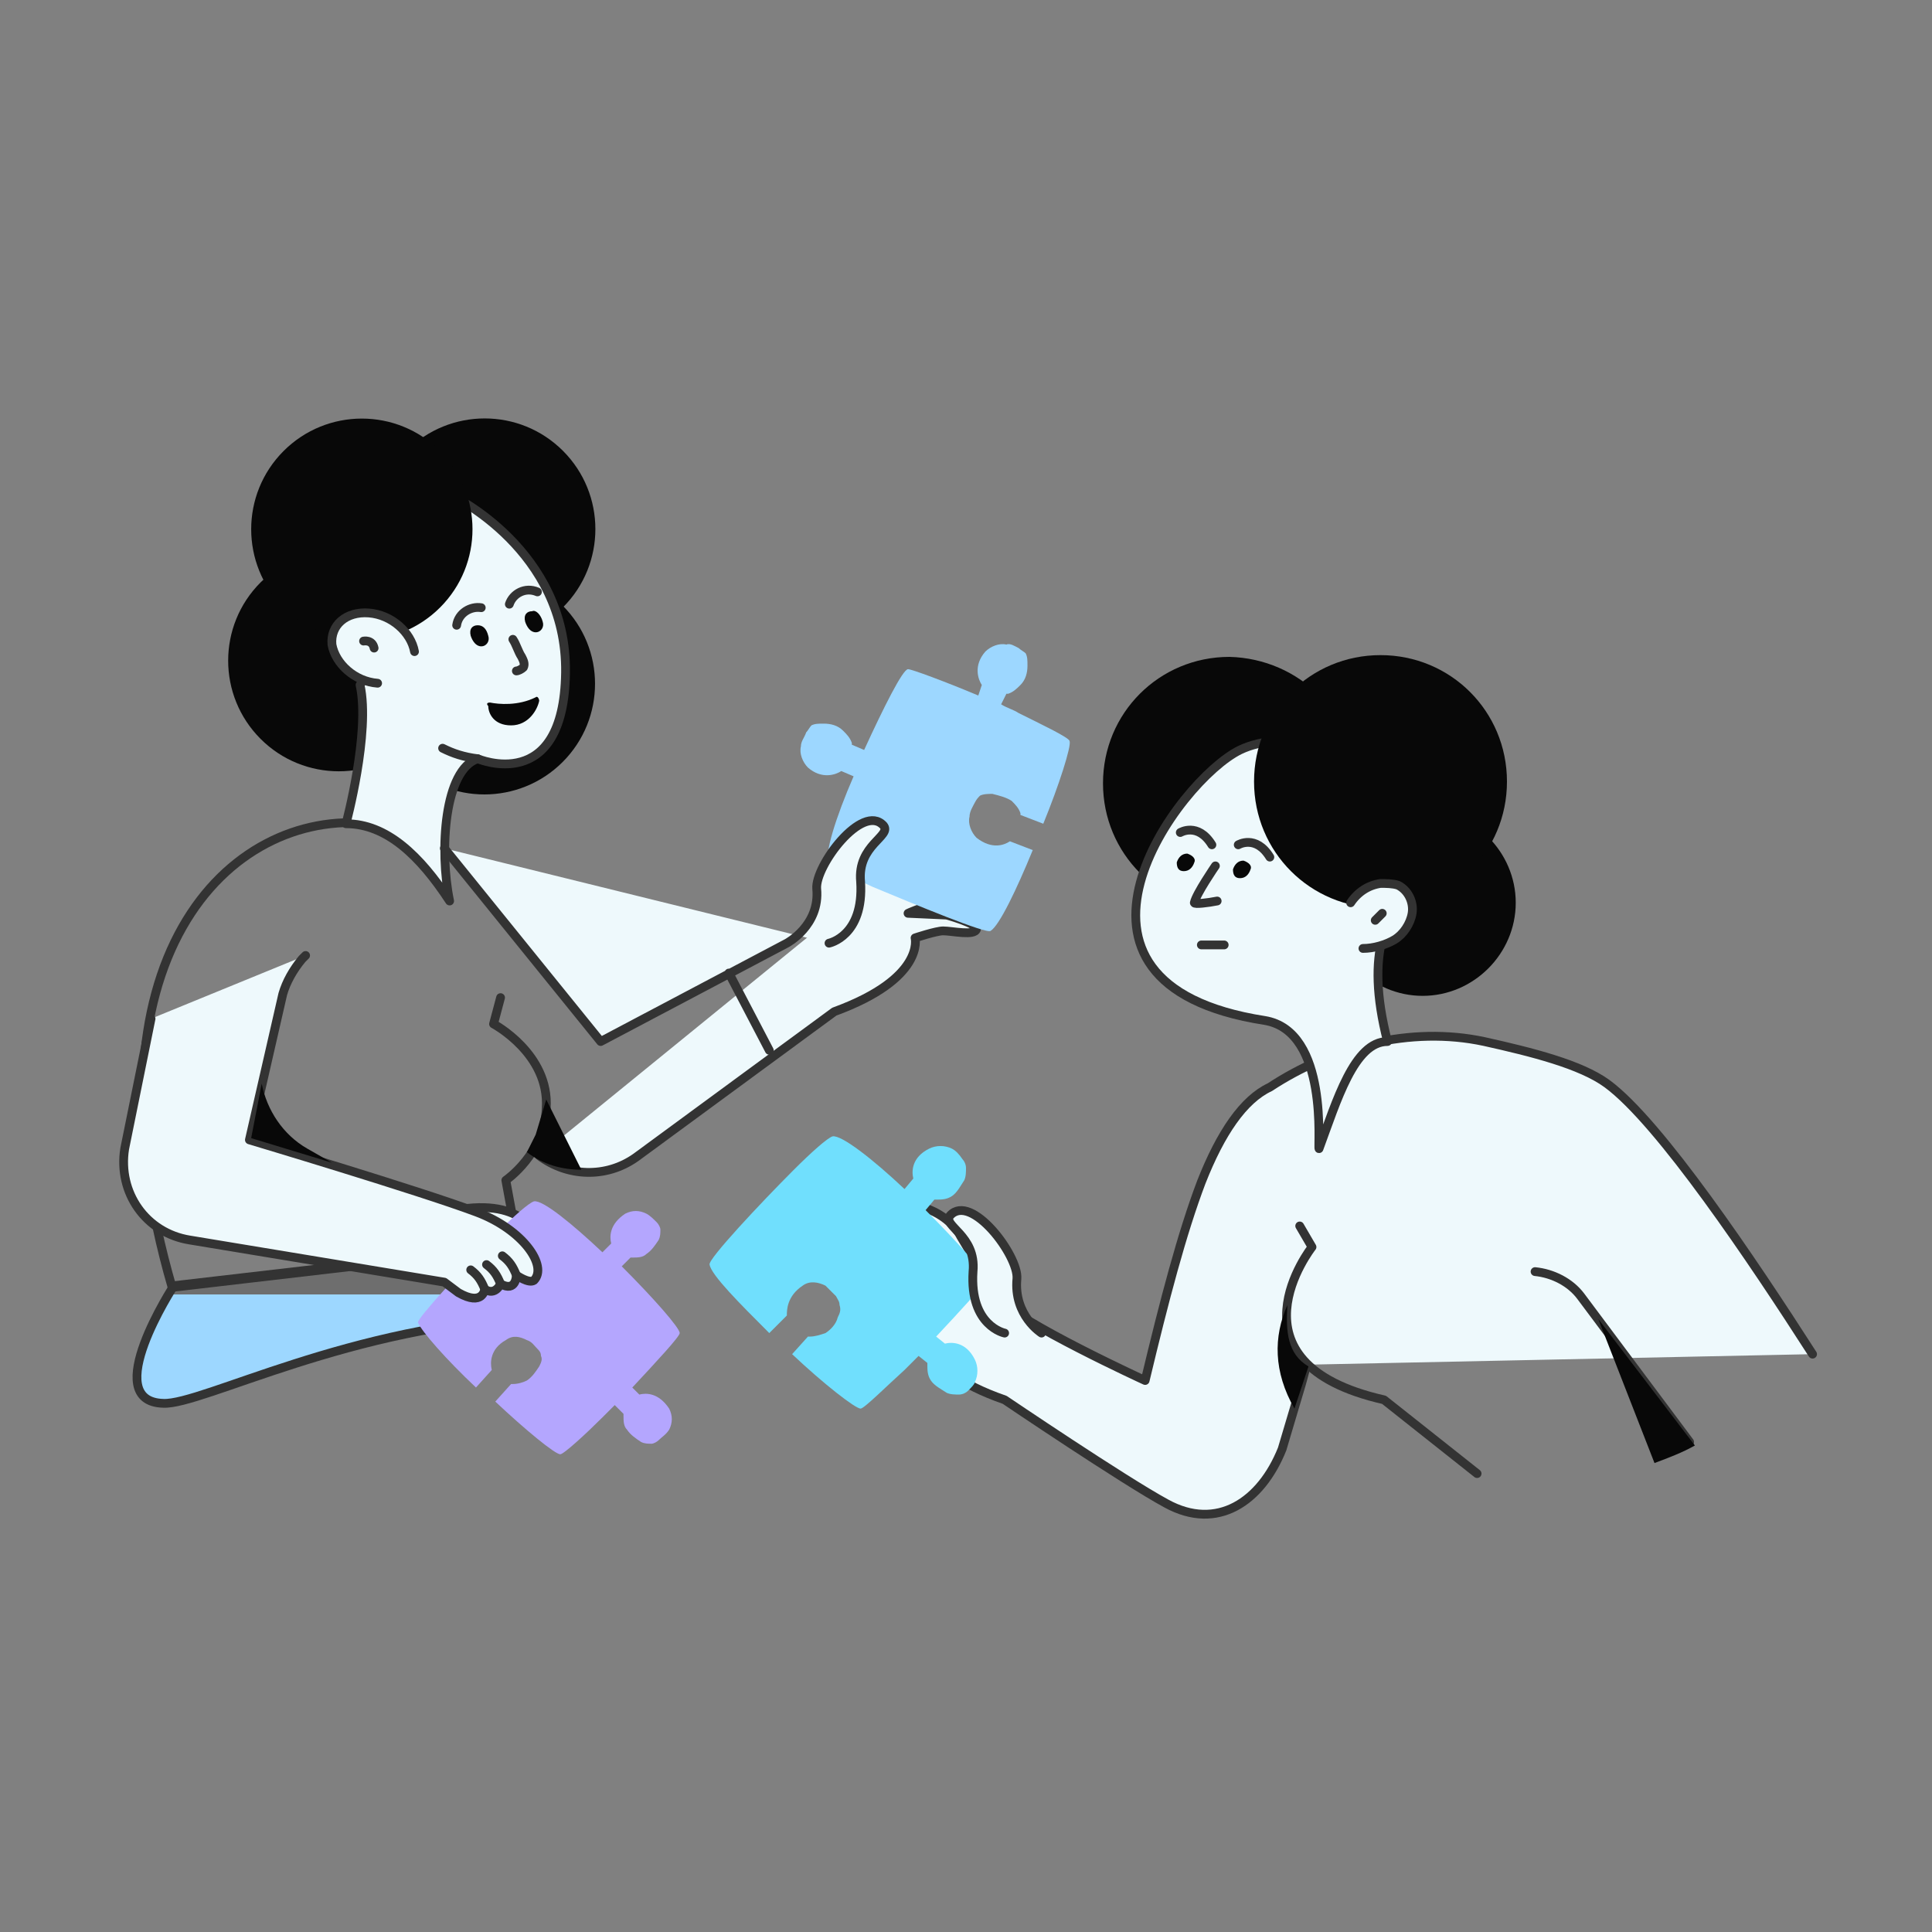 <svg xmlns="http://www.w3.org/2000/svg" enable-background="new 0 0 110 110" viewBox="0 0 110 110"><rect x="0" y="0" width="110" height="110" fill="#808080" stroke="none"/><path fill="#9dd7ff" d="M9.9 73.2s-4.3 6.6-.6 6.7c2.2.1 10.7-4.5 21.3-4.9 1.1 0-.9-4.1-.9-4.1L9.9 73.2z" class="color113ffb svgShape"/><path fill="#6e6e6e" d="M30.8 73.7c-.3-1.2-1.1-2.8-1.1-2.8L9.9 73.2s-.1.2-.3.5h21.2z" class="color1000dd svgShape"/><path fill="#080808" d="M86.3 51.4c0 2.9-2.4 5.3-5.3 5.3s-5.3-2.4-5.3-5.3 2.4-5.3 5.3-5.3 5.3 2.4 5.3 5.3z" class="color001466 svgShape"/><path fill="#080808" d="M77.2 44.6c0 4-3.2 7.2-7.2 7.2s-7.2-3.2-7.2-7.2 3.2-7.2 7.2-7.2c4 .1 7.2 3.3 7.2 7.2z" class="color001466 svgShape"/><path fill="#eef9fc" stroke="#333" stroke-linecap="round" stroke-linejoin="round" stroke-miterlimit="10" stroke-width=".5" d="m74.4 77.7-.3 1.1-1.1 3.7c-1.2 3-3.7 4.7-6.6 3.1-2.4-1.3-9.2-5.9-9.2-5.9-5.2-1.8-4.6-4.2-4.6-4.2s-1.2-.4-1.6-.4c-.5 0-1.8.3-1.9-.1-.1-.3 1.7-.8 1.7-.8l2.2-.1s-.6-.3-1.8-.6c-1.2-.3-2.9.3-3.1-.1-.4-.7 2.2-.8 2.2-.8l2.5-.2s-1.5-.3-2.2-.5c-.7-.2-2.9.8-3.1.2-.2-.6 1.4-1 2.5-1.2 1.1-.1 3.4.2 3.4.2s-.5-1.2-2.3-1.9c-1.8-.7-1.2-1.7-1.2-1.7l3.3 1.5c.6.3 1.2.8 1.5 1.4l2.1 3.5c1.2 1.4 8.4 4.7 8.4 4.7 1.1-4.6 2.1-8.4 3.2-11.3 1.1-2.8 2.4-4.7 3.9-5.4 3.5-2.3 8-3.5 12.2-2.6 2.7.6 5.5 1.3 7 2.4 3 2.2 8.3 10.1 11.7 15.4" class="colorffffff svgShape colorStroke001466 svgStroke"/><path fill="#70dffd" d="M55.1 79.2c-.1.1-.3.2-.5.2s-.5 0-.7-.1c-.3-.2-.7-.4-.9-.7-.2-.3-.2-.6-.2-.9v-.1l-.5-.4-.8.8c-1 .9-2.3 2.2-2.5 2.2-.3 0-2.1-1.4-3.9-3.1l.9-1h.1c.3 0 .6-.1.9-.2.3-.2.6-.5.7-.9.1-.2.2-.4.1-.7 0-.2-.1-.3-.2-.5l-.6-.6c-.4-.2-.9-.3-1.3 0-.9.6-.9 1.4-.9 1.7l-1 1c-1.7-1.7-3.3-3.3-3.4-3.9-.1-.3 2.9-3.5 4.8-5.4 1-1 1.9-1.8 2.2-1.9.5-.1 2.3 1.3 4.1 3l.5-.6c-.1-.4-.1-1.2.9-1.7.4-.2.9-.2 1.3 0 .2.1.4.3.6.6.1.1.2.3.2.5s0 .5-.1.7c-.2.3-.4.7-.7.9-.3.2-.6.2-.9.2h-.1l-.5.6c1.9 1.9 3.5 3.7 3.4 4 0 .2-1.4 1.7-2.8 3.2l.5.4c.4-.1 1.2-.1 1.7.9.2.4.2.9 0 1.3 0 .1-.2.3-.4.5z" class="colorfdb870 svgShape"/><path fill="none" stroke="#333" stroke-linecap="round" stroke-linejoin="round" stroke-miterlimit="10" stroke-width=".5" d="m74 69.8.7 1.2s-5.2 6.6 4.1 8.7l5.3 4.2" class="colorStroke001466 svgStroke"/><path fill="#eef9fc" stroke="#333" stroke-linecap="round" stroke-linejoin="round" stroke-miterlimit="10" stroke-width=".5" d="M72 58.1c-13.5-2.1-4.9-13.7-1.4-15.4 2.5-1.2 7.2-.5 10.6 3.7 3.5 4.2-4.9 2.4-2.2 12.9-1.9 0-2.9 3.4-3.9 6.1-.1 0 .6-6.7-3.1-7.3z" class="colorffffff svgShape colorStroke001466 svgStroke"/><path fill="#080808" d="M85.8 44.5c0 4-3.2 7.2-7.2 7.2s-7.2-3.2-7.2-7.2 3.2-7.2 7.2-7.2 7.2 3.2 7.2 7.2z" class="color001466 svgShape"/><path fill="none" stroke="#333" stroke-linecap="round" stroke-linejoin="round" stroke-miterlimit="10" stroke-width=".5" d="M68.4 53.8h1.3M69.2 49.3s-1.1 1.6-1.2 2.1c0 .1.8 0 1.3-.1" class="colorStroke001466 svgStroke"/><path fill="#eef9fc" stroke="#333" stroke-linecap="round" stroke-linejoin="round" stroke-miterlimit="10" stroke-width=".5" d="M96.2 82.1 90 73.8c-.6-.8-1.6-1.3-2.6-1.4h0M76.9 51.4c.4-.6 1-1 1.7-1.1.3 0 .7 0 1 .1.6.3.9 1 .8 1.6s-.5 1.2-1 1.5-1.2.5-1.8.5" class="colorffffff svgShape colorStroke001466 svgStroke"/><path fill="none" stroke="#333" stroke-linecap="round" stroke-linejoin="round" stroke-miterlimit="10" stroke-width=".5" d="m78.7 52-.4.4" class="colorStroke001466 svgStroke"/><path fill="#080808" d="M71.2 49.5c-.1.3-.3.5-.6.5s-.4-.2-.4-.5c.1-.3.3-.5.6-.5.3.1.5.3.4.5zM68 49.1c-.1.3-.3.5-.6.5s-.4-.2-.4-.5c.1-.3.3-.5.6-.5.3.1.5.3.4.5z" class="color001466 svgShape"/><path fill="#eef9fc" stroke="#333" stroke-linecap="round" stroke-linejoin="round" stroke-miterlimit="10" stroke-width=".5" d="M70.5 48.1s1-.6 1.8.7M67.2 47.4s1-.6 1.8.7M59.3 75.9s-1.6-1-1.4-3.1c.1-1.3-2.6-4.9-3.8-3.6-.5.6 1.5 1.1 1.3 3.2-.2 3.1 1.8 3.5 1.8 3.5" class="colorffffff svgShape colorStroke001466 svgStroke"/><path fill="none" stroke="#333" stroke-linecap="round" stroke-linejoin="round" stroke-miterlimit="10" stroke-width=".5" d="M9.9 73.2s-4.3 6.6-.6 6.7c2.2.1 10.7-4.5 21.3-4.9 1.1 0-.9-4.1-.9-4.1L9.9 73.2z" class="colorStroke001466 svgStroke"/><path fill="none" stroke="#333" stroke-linecap="round" stroke-linejoin="round" stroke-miterlimit="10" stroke-width=".5" d="M21.1 46.9C13 46 4.4 54.7 9.8 73.3L29.5 71l-.7-3.8s2.2-1.5 2.3-4.1c.2-3.1-3-4.8-3-4.8l.4-1.5" class="colorStroke001466 svgStroke"/><path fill="#eef9fc" stroke="#333" stroke-linecap="round" stroke-linejoin="round" stroke-miterlimit="10" stroke-width=".5" d="M26.6 68.8c3.7-.4 4.1 2 4.1 2s-1.4-.8-3 0c-2.5 1.2-3.4-.3-3.4-.3" class="colorffffff svgShape colorStroke001466 svgStroke"/><circle cx="19.3" cy="37.6" r="6.3" fill="#080808" class="color001466 svgShape" transform="rotate(-45.001 19.313 37.618)"/><circle cx="27.6" cy="38.9" r="6.3" fill="#080808" class="color001466 svgShape" transform="rotate(-45.001 27.628 38.942)"/><circle cx="27.6" cy="30.1" r="6.3" fill="#080808" class="color001466 svgShape" transform="rotate(-45.001 27.628 30.114)"/><path fill="#eef9fc" stroke="#333" stroke-linecap="round" stroke-linejoin="round" stroke-miterlimit="10" stroke-width=".5" d="M20.5 39c.6 2.7-.8 7.9-.8 7.9 2.3 0 4.2 1.8 5.9 4.4-.6-2.9-.3-7.5 1.6-8.1 0 0 4.9 2.1 5-4.9s-6.5-10.1-6.5-10.1-4.7 4.2-3.8 8.5L20.5 39z" class="colorffffff svgShape colorStroke001466 svgStroke"/><circle cx="20.6" cy="30.1" r="6.3" fill="#080808" class="color001466 svgShape" transform="rotate(-45.001 20.64 30.114)"/><path fill="#eef9fc" stroke="#333" stroke-linecap="round" stroke-linejoin="round" stroke-miterlimit="10" stroke-width=".5" d="M21.5 38.9c-1.3-.1-2.4-1.1-2.6-2.2-.1-1.1.8-1.9 2.1-1.8 1.3.1 2.4 1.1 2.6 2.2M47.9 51.8l2.1-3.5c.4-.6.9-1.1 1.5-1.4l3.3-1.5s.6 1-1.2 1.7c-1.8.7-2.3 1.9-2.3 1.9s2.3-.4 3.4-.2c1.1.1 2.7.6 2.5 1.2-.2.6-2.5-.5-3.1-.2-.7.2-2.2.5-2.2.5l2.5.2s2.6.2 2.2.8c-.2.3-1.9-.2-3.1.1-1.2.3-1.8.6-1.8.6l2.2.1s1.8.5 1.7.8c-.1.4-1.4.1-1.9.1-.4 0-1.6.4-1.6.4s.6 2.3-4.6 4.2l-11.3 8.3c-1.7 1.2-3.9 1.1-5.5-.1" class="colorffffff svgShape colorStroke001466 svgStroke"/><path fill="#080808" d="m31.1 62.6 2 4c-1.1 0-2.2-.3-3.1-1l.5-1 .6-2z" class="color001466 svgShape"/><path fill="#9dd7ff" d="M58 36.9c.1.1.3.2.4.3.1.2.1.4.1.7 0 .4-.1.8-.4 1.1-.2.2-.4.4-.7.5h-.1l-.3.6c.3.2.7.3 1 .5 1.2.6 2.9 1.4 2.9 1.6.1.3-.6 2.5-1.5 4.7l-1.3-.5v-.1c-.1-.3-.3-.5-.5-.7-.3-.2-.7-.3-1.1-.4-.2 0-.5 0-.7.1-.1.1-.2.2-.3.4-.1.2-.3.5-.3.8-.1.4.1.9.4 1.2.9.7 1.6.4 1.9.2l1.3.5c-.9 2.2-1.9 4.3-2.4 4.6-.2.2-4.3-1.5-6.7-2.5-1.3-.6-2.4-1.1-2.5-1.4-.3-.4.4-2.6 1.4-4.9l-.7-.3c-.3.2-1.1.5-1.9-.2-.3-.3-.5-.8-.4-1.2 0-.3.2-.5.3-.8.1-.1.2-.3.3-.4.2-.1.4-.1.7-.1.4 0 .8.1 1.1.4.2.2.4.4.5.7v.1l.7.3c1.1-2.4 2.2-4.6 2.5-4.6.2 0 2.1.7 4 1.5l.2-.6c-.2-.3-.5-1.1.2-1.9.3-.3.8-.5 1.2-.4.2-.1.5.1.7.2z" class="color113ffb svgShape"/><path fill="#b4a6fe" d="M37.5 82c-.1.1-.3.2-.4.2-.2 0-.4 0-.6-.1-.3-.2-.6-.4-.8-.7-.2-.2-.2-.5-.2-.8v-.1L35 80l-.7.7c-.9.9-2.2 2.1-2.4 2.1-.3 0-2-1.4-3.7-3l.9-1h.1c.3 0 .6-.1.8-.2.3-.2.5-.5.7-.8.1-.2.2-.4.1-.6 0-.2-.1-.3-.2-.4-.2-.2-.3-.4-.6-.5-.4-.2-.8-.3-1.2 0-.9.5-.9 1.3-.8 1.7l-.9 1c-1.7-1.6-3.1-3.2-3.3-3.7-.1-.2 2.8-3.3 4.5-5.1 1-1 1.8-1.7 2.1-1.8.5-.1 2.2 1.3 3.9 2.9l.5-.5c-.1-.4-.1-1.1.8-1.7.4-.2.8-.2 1.2 0 .2.1.4.3.6.5.1.1.2.3.2.4 0 .2 0 .4-.1.6-.2.3-.4.6-.7.8-.2.2-.5.2-.8.2h-.1l-.5.5c1.8 1.8 3.3 3.5 3.3 3.8 0 .2-1.3 1.6-2.7 3.1l.4.4c.4-.1 1.1-.1 1.7.8.2.4.2.8 0 1.2-.2.3-.4.4-.6.6z" class="colorff7757 svgShape"/><path fill="#eef9fc" stroke="#333" stroke-linecap="round" stroke-linejoin="round" stroke-miterlimit="10" stroke-width=".5" d="m25.3 48.3 8.9 11 10.6-5.6s1.9-1 1.7-3.1c-.1-1.3 2.6-4.9 3.8-3.6.5.6-1.5 1.1-1.3 3.2.2 3.1-1.8 3.5-1.8 3.5M41.5 55.4l2.3 4.4M8.6 58l-1.5 7.4c-.4 2.5 1.2 4.8 3.7 5.2L25.3 73l.8.6c1.4.8 1.5-.2 1.5-.2.6.4.9-.3.9-.3.9.5.9-.5.9-.5s.7.5 1 .3c.8-.8-.6-2.9-3.3-3.9-3.2-1.2-12.9-4.1-12.9-4.1l1.9-8.3c.2-.7.6-1.4 1.1-2l.2-.2" class="colorffffff svgShape colorStroke001466 svgStroke"/><path fill="none" stroke="#333" stroke-linecap="round" stroke-linejoin="round" stroke-miterlimit="10" stroke-width=".5" d="M26.8 72.3c.4.3.6.6.8 1.1M27.7 72c.4.3.6.6.8 1.1M28.6 71.5c.4.3.6.6.8 1.1M20.7 36.5s.5-.1.6.4" class="colorStroke001466 svgStroke"/><path fill="#080808" d="M27.9 40c.5.1 1.6.2 2.6-.3.1-.1.2.1.2.2-.1.5-.6 1.4-1.6 1.4s-1.3-.7-1.3-1.1c-.1-.1-.1-.2.1-.2z" class="color001466 svgShape"/><path fill="#eef9fc" stroke="#333" stroke-linecap="round" stroke-linejoin="round" stroke-miterlimit="10" stroke-width=".5" d="M25.2 42.6c.6.3 1.2.5 2 .6M29.2 36.4c.2.3.3.7.5 1 .1.2.2.4.1.6-.1.1-.3.2-.4.2" class="colorffffff svgShape colorStroke001466 svgStroke"/><path fill="#080808" d="M27.8 36.2c.1.3-.1.6-.4.6-.3 0-.5-.3-.6-.6-.1-.4.1-.6.4-.6.3 0 .5.2.6.6zM30.9 35.4c.1.3-.1.6-.4.6-.3 0-.5-.3-.6-.6-.1-.4.1-.6.4-.6.2-.1.5.2.6.6z" class="color001466 svgShape"/><path fill="none" stroke="#333" stroke-linecap="round" stroke-linejoin="round" stroke-miterlimit="10" stroke-width=".5" d="M26 35.6c.1-.7.8-1.1 1.4-1M29 34.4c.2-.6.9-1 1.6-.7" class="colorStroke001466 svgStroke"/><path fill="#080808" d="M96.5 82.3c-.7.4-1.5.7-2.3 1L91 75.1l5.5 7.2zM73.3 74.3c-.8 1.8-.8 3.8.4 5.9l.8-2.4c-1.2-.7-1.3-2-1.2-3.5zM14.9 61.7c.3 1.5 1.2 2.9 2.6 3.7l1.4.8-4.6-1.4.6-3.1z" class="color001466 svgShape"/></svg>